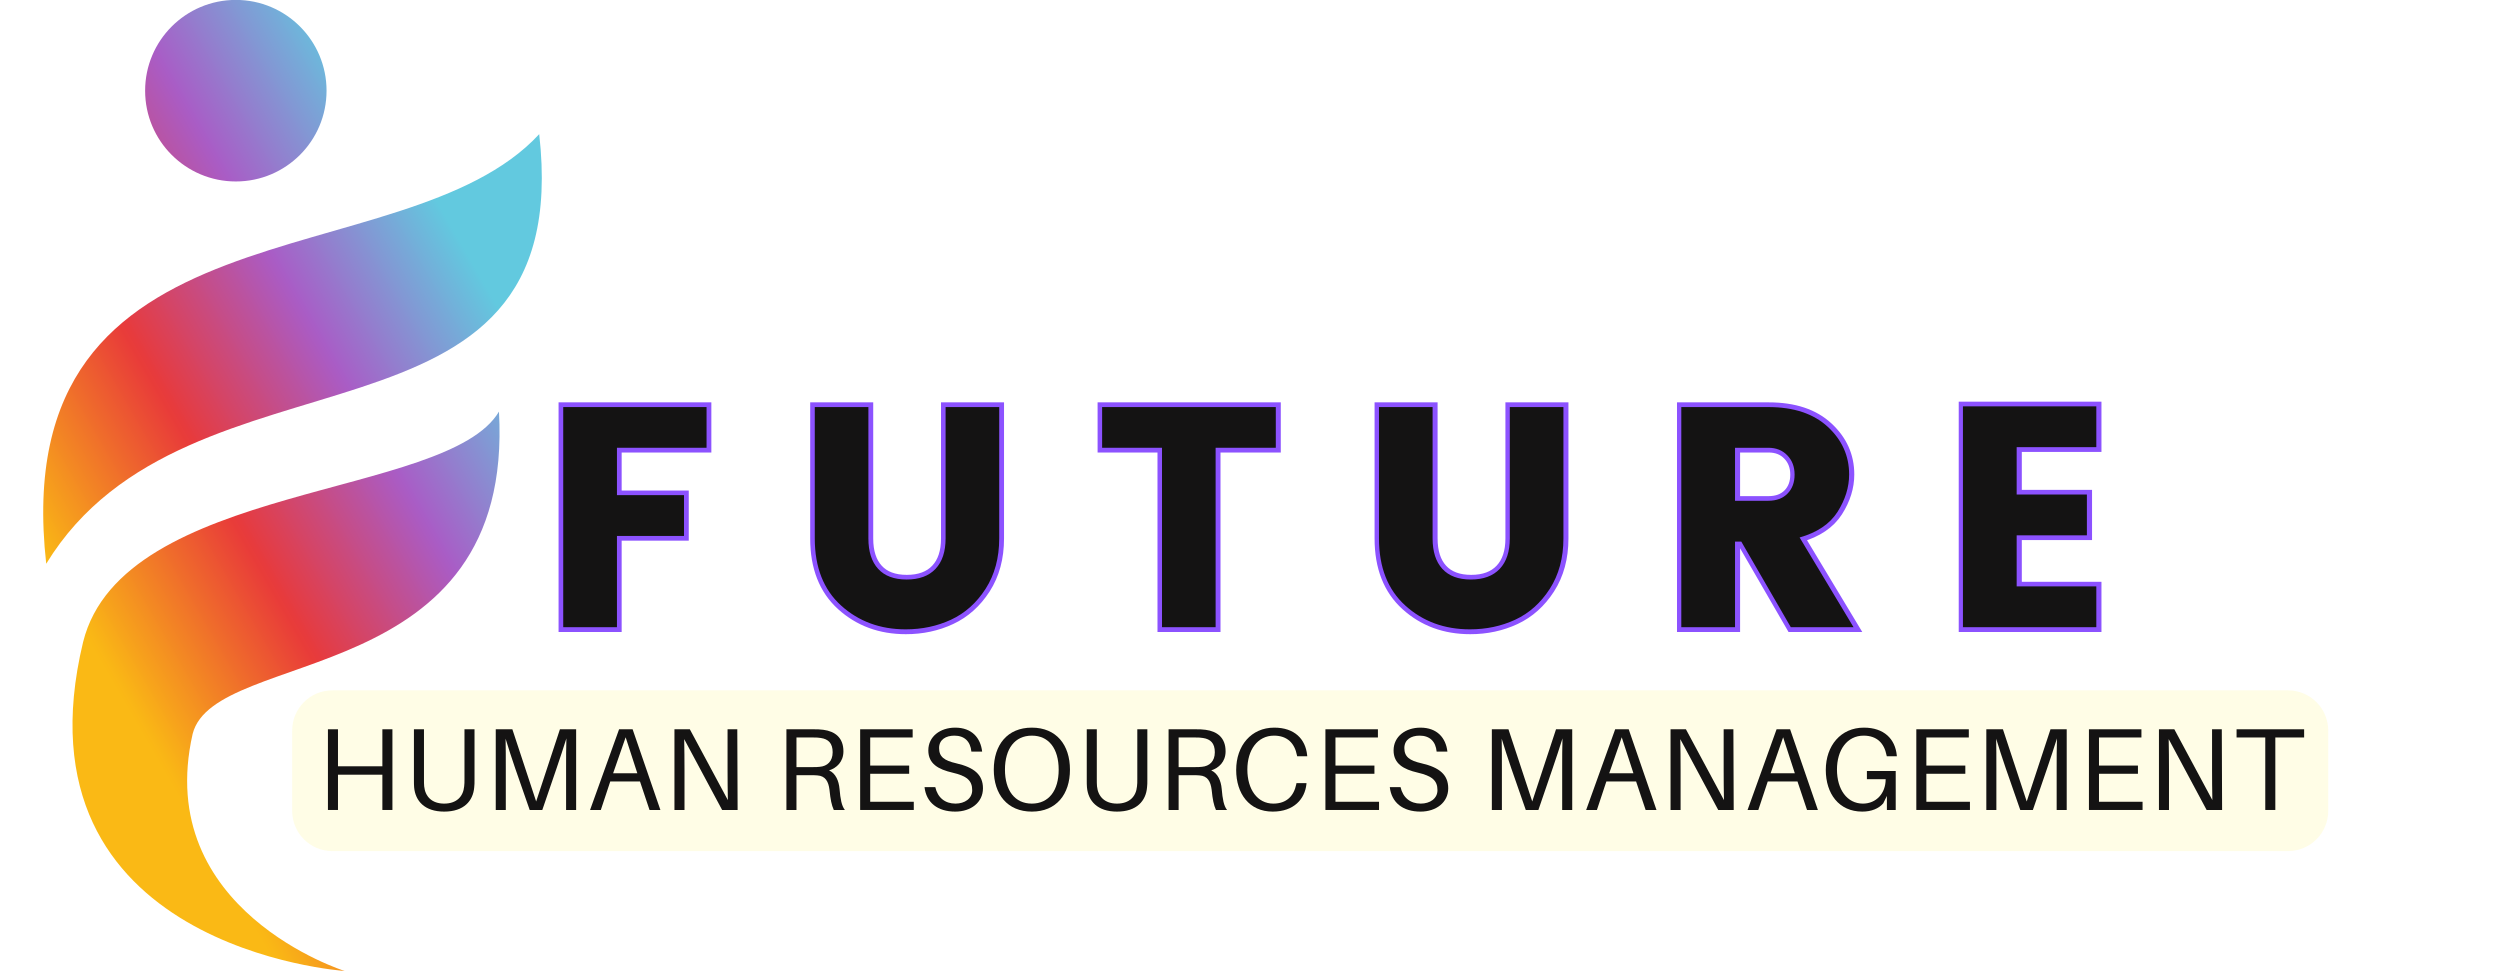 <svg xmlns="http://www.w3.org/2000/svg" xmlns:xlink="http://www.w3.org/1999/xlink" width="508" zoomAndPan="magnify" viewBox="0 0 381 148.5" height="198" preserveAspectRatio="xMidYMid meet" version="1.0"><defs><g/><clipPath id="53134ee254"><path d="M 6 0 L 83 0 L 83 148 L 6 148 Z M 6 0 " clip-rule="nonzero"/></clipPath><clipPath id="55c5b8daa2"><path d="M 7.043 85.918 C 0.738 29.312 61.391 42.957 82.176 20.445 C 87.973 71.598 28.684 50.453 7.043 85.918 Z M 76.043 62.727 C 68.207 76.031 18.719 73.535 12.664 97.848 C 1.422 144.566 52.527 147.977 52.527 147.977 C 52.527 147.977 23.23 138.766 29.363 111.828 C 32.77 98.531 78.434 105.352 76.043 62.727 Z M 35.941 -0.012 C 28.309 -0.012 22.117 6.184 22.117 13.824 C 22.117 21.465 28.309 27.656 35.941 27.656 C 43.578 27.656 49.766 21.465 49.766 13.824 C 49.766 6.184 43.578 -0.012 35.941 -0.012 Z M 35.941 -0.012 " clip-rule="nonzero"/></clipPath><linearGradient x1="64.987" gradientTransform="matrix(0.354, 0, 0, 0.354, -43.864, -14.513)" y1="353.229" x2="430.937" gradientUnits="userSpaceOnUse" y2="141.948" id="7e1b7a5cac"><stop stop-opacity="1" stop-color="rgb(98%, 72.499%, 8.199%)" offset="0"/><stop stop-opacity="1" stop-color="rgb(98%, 72.499%, 8.199%)" offset="0.125"/><stop stop-opacity="1" stop-color="rgb(98%, 72.499%, 8.199%)" offset="0.188"/><stop stop-opacity="1" stop-color="rgb(98%, 72.499%, 8.199%)" offset="0.219"/><stop stop-opacity="1" stop-color="rgb(98%, 72.499%, 8.199%)" offset="0.234"/><stop stop-opacity="1" stop-color="rgb(98%, 72.499%, 8.199%)" offset="0.242"/><stop stop-opacity="1" stop-color="rgb(97.903%, 71.822%, 8.395%)" offset="0.246"/><stop stop-opacity="1" stop-color="rgb(97.809%, 71.144%, 8.594%)" offset="0.25"/><stop stop-opacity="1" stop-color="rgb(97.662%, 70.108%, 8.894%)" offset="0.254"/><stop stop-opacity="1" stop-color="rgb(97.517%, 69.073%, 9.196%)" offset="0.258"/><stop stop-opacity="1" stop-color="rgb(97.372%, 68.039%, 9.497%)" offset="0.262"/><stop stop-opacity="1" stop-color="rgb(97.227%, 67.004%, 9.799%)" offset="0.266"/><stop stop-opacity="1" stop-color="rgb(97.081%, 65.968%, 10.1%)" offset="0.27"/><stop stop-opacity="1" stop-color="rgb(96.936%, 64.934%, 10.402%)" offset="0.273"/><stop stop-opacity="1" stop-color="rgb(96.79%, 63.898%, 10.703%)" offset="0.277"/><stop stop-opacity="1" stop-color="rgb(96.645%, 62.863%, 11.005%)" offset="0.281"/><stop stop-opacity="1" stop-color="rgb(96.498%, 61.827%, 11.305%)" offset="0.285"/><stop stop-opacity="1" stop-color="rgb(96.353%, 60.793%, 11.607%)" offset="0.289"/><stop stop-opacity="1" stop-color="rgb(96.208%, 59.756%, 11.908%)" offset="0.293"/><stop stop-opacity="1" stop-color="rgb(96.063%, 58.722%, 12.21%)" offset="0.297"/><stop stop-opacity="1" stop-color="rgb(95.917%, 57.686%, 12.512%)" offset="0.301"/><stop stop-opacity="1" stop-color="rgb(95.772%, 56.651%, 12.814%)" offset="0.305"/><stop stop-opacity="1" stop-color="rgb(95.625%, 55.615%, 13.115%)" offset="0.309"/><stop stop-opacity="1" stop-color="rgb(95.48%, 54.581%, 13.417%)" offset="0.312"/><stop stop-opacity="1" stop-color="rgb(95.334%, 53.545%, 13.718%)" offset="0.316"/><stop stop-opacity="1" stop-color="rgb(95.189%, 52.51%, 14.02%)" offset="0.32"/><stop stop-opacity="1" stop-color="rgb(95.044%, 51.474%, 14.32%)" offset="0.324"/><stop stop-opacity="1" stop-color="rgb(94.899%, 50.439%, 14.622%)" offset="0.328"/><stop stop-opacity="1" stop-color="rgb(94.753%, 49.403%, 14.923%)" offset="0.332"/><stop stop-opacity="1" stop-color="rgb(94.608%, 48.369%, 15.225%)" offset="0.336"/><stop stop-opacity="1" stop-color="rgb(94.461%, 47.333%, 15.526%)" offset="0.34"/><stop stop-opacity="1" stop-color="rgb(94.316%, 46.298%, 15.828%)" offset="0.344"/><stop stop-opacity="1" stop-color="rgb(94.17%, 45.262%, 16.129%)" offset="0.348"/><stop stop-opacity="1" stop-color="rgb(94.025%, 44.228%, 16.431%)" offset="0.352"/><stop stop-opacity="1" stop-color="rgb(93.88%, 43.192%, 16.731%)" offset="0.355"/><stop stop-opacity="1" stop-color="rgb(93.735%, 42.157%, 17.033%)" offset="0.359"/><stop stop-opacity="1" stop-color="rgb(93.588%, 41.121%, 17.334%)" offset="0.363"/><stop stop-opacity="1" stop-color="rgb(93.443%, 40.086%, 17.636%)" offset="0.367"/><stop stop-opacity="1" stop-color="rgb(93.297%, 39.052%, 17.937%)" offset="0.371"/><stop stop-opacity="1" stop-color="rgb(93.152%, 38.017%, 18.239%)" offset="0.375"/><stop stop-opacity="1" stop-color="rgb(93.007%, 36.981%, 18.539%)" offset="0.379"/><stop stop-opacity="1" stop-color="rgb(92.862%, 35.947%, 18.842%)" offset="0.383"/><stop stop-opacity="1" stop-color="rgb(92.715%, 34.911%, 19.144%)" offset="0.387"/><stop stop-opacity="1" stop-color="rgb(92.57%, 33.876%, 19.446%)" offset="0.391"/><stop stop-opacity="1" stop-color="rgb(92.424%, 32.84%, 19.746%)" offset="0.395"/><stop stop-opacity="1" stop-color="rgb(92.279%, 31.805%, 20.049%)" offset="0.398"/><stop stop-opacity="1" stop-color="rgb(92.133%, 30.769%, 20.349%)" offset="0.402"/><stop stop-opacity="1" stop-color="rgb(91.988%, 29.735%, 20.651%)" offset="0.406"/><stop stop-opacity="1" stop-color="rgb(91.843%, 28.699%, 20.952%)" offset="0.41"/><stop stop-opacity="1" stop-color="rgb(91.698%, 27.664%, 21.254%)" offset="0.414"/><stop stop-opacity="1" stop-color="rgb(91.551%, 26.628%, 21.555%)" offset="0.418"/><stop stop-opacity="1" stop-color="rgb(91.406%, 25.594%, 21.857%)" offset="0.422"/><stop stop-opacity="1" stop-color="rgb(91.26%, 24.557%, 22.157%)" offset="0.426"/><stop stop-opacity="1" stop-color="rgb(91.115%, 23.523%, 22.459%)" offset="0.43"/><stop stop-opacity="1" stop-color="rgb(90.709%, 23.3%, 23.352%)" offset="0.434"/><stop stop-opacity="1" stop-color="rgb(90.303%, 23.077%, 24.245%)" offset="0.438"/><stop stop-opacity="1" stop-color="rgb(89.725%, 23.39%, 25.528%)" offset="0.441"/><stop stop-opacity="1" stop-color="rgb(89.148%, 23.703%, 26.813%)" offset="0.445"/><stop stop-opacity="1" stop-color="rgb(88.57%, 24.016%, 28.096%)" offset="0.449"/><stop stop-opacity="1" stop-color="rgb(87.993%, 24.33%, 29.381%)" offset="0.453"/><stop stop-opacity="1" stop-color="rgb(87.415%, 24.643%, 30.664%)" offset="0.457"/><stop stop-opacity="1" stop-color="rgb(86.838%, 24.957%, 31.949%)" offset="0.461"/><stop stop-opacity="1" stop-color="rgb(86.259%, 25.27%, 33.232%)" offset="0.465"/><stop stop-opacity="1" stop-color="rgb(85.683%, 25.584%, 34.517%)" offset="0.469"/><stop stop-opacity="1" stop-color="rgb(85.104%, 25.897%, 35.8%)" offset="0.473"/><stop stop-opacity="1" stop-color="rgb(84.528%, 26.21%, 37.085%)" offset="0.477"/><stop stop-opacity="1" stop-color="rgb(83.949%, 26.523%, 38.368%)" offset="0.48"/><stop stop-opacity="1" stop-color="rgb(83.372%, 26.837%, 39.653%)" offset="0.484"/><stop stop-opacity="1" stop-color="rgb(82.794%, 27.15%, 40.936%)" offset="0.488"/><stop stop-opacity="1" stop-color="rgb(82.216%, 27.464%, 42.221%)" offset="0.492"/><stop stop-opacity="1" stop-color="rgb(81.638%, 27.777%, 43.504%)" offset="0.496"/><stop stop-opacity="1" stop-color="rgb(81.061%, 28.091%, 44.788%)" offset="0.5"/><stop stop-opacity="1" stop-color="rgb(80.482%, 28.404%, 46.071%)" offset="0.504"/><stop stop-opacity="1" stop-color="rgb(79.906%, 28.717%, 47.356%)" offset="0.508"/><stop stop-opacity="1" stop-color="rgb(79.327%, 29.03%, 48.639%)" offset="0.512"/><stop stop-opacity="1" stop-color="rgb(78.751%, 29.344%, 49.924%)" offset="0.516"/><stop stop-opacity="1" stop-color="rgb(78.172%, 29.657%, 51.207%)" offset="0.52"/><stop stop-opacity="1" stop-color="rgb(77.596%, 29.971%, 52.492%)" offset="0.523"/><stop stop-opacity="1" stop-color="rgb(77.017%, 30.284%, 53.775%)" offset="0.527"/><stop stop-opacity="1" stop-color="rgb(76.44%, 30.598%, 55.06%)" offset="0.531"/><stop stop-opacity="1" stop-color="rgb(75.862%, 30.911%, 56.343%)" offset="0.535"/><stop stop-opacity="1" stop-color="rgb(75.285%, 31.224%, 57.628%)" offset="0.539"/><stop stop-opacity="1" stop-color="rgb(74.707%, 31.537%, 58.911%)" offset="0.543"/><stop stop-opacity="1" stop-color="rgb(74.129%, 31.851%, 60.196%)" offset="0.547"/><stop stop-opacity="1" stop-color="rgb(73.55%, 32.164%, 61.479%)" offset="0.551"/><stop stop-opacity="1" stop-color="rgb(72.974%, 32.478%, 62.764%)" offset="0.555"/><stop stop-opacity="1" stop-color="rgb(72.395%, 32.791%, 64.047%)" offset="0.559"/><stop stop-opacity="1" stop-color="rgb(71.819%, 33.105%, 65.332%)" offset="0.562"/><stop stop-opacity="1" stop-color="rgb(71.24%, 33.418%, 66.615%)" offset="0.566"/><stop stop-opacity="1" stop-color="rgb(70.663%, 33.731%, 67.899%)" offset="0.57"/><stop stop-opacity="1" stop-color="rgb(70.085%, 34.044%, 69.182%)" offset="0.574"/><stop stop-opacity="1" stop-color="rgb(69.508%, 34.358%, 70.467%)" offset="0.578"/><stop stop-opacity="1" stop-color="rgb(68.93%, 34.671%, 71.75%)" offset="0.582"/><stop stop-opacity="1" stop-color="rgb(68.353%, 34.985%, 73.035%)" offset="0.586"/><stop stop-opacity="1" stop-color="rgb(67.775%, 35.298%, 74.318%)" offset="0.59"/><stop stop-opacity="1" stop-color="rgb(67.198%, 35.612%, 75.603%)" offset="0.594"/><stop stop-opacity="1" stop-color="rgb(66.609%, 36.069%, 76.649%)" offset="0.598"/><stop stop-opacity="1" stop-color="rgb(66.02%, 36.526%, 77.698%)" offset="0.602"/><stop stop-opacity="1" stop-color="rgb(65.393%, 37.486%, 77.921%)" offset="0.605"/><stop stop-opacity="1" stop-color="rgb(64.766%, 38.446%, 78.143%)" offset="0.609"/><stop stop-opacity="1" stop-color="rgb(64.139%, 39.406%, 78.366%)" offset="0.613"/><stop stop-opacity="1" stop-color="rgb(63.512%, 40.367%, 78.589%)" offset="0.617"/><stop stop-opacity="1" stop-color="rgb(62.883%, 41.327%, 78.812%)" offset="0.621"/><stop stop-opacity="1" stop-color="rgb(62.256%, 42.287%, 79.034%)" offset="0.625"/><stop stop-opacity="1" stop-color="rgb(61.629%, 43.246%, 79.256%)" offset="0.629"/><stop stop-opacity="1" stop-color="rgb(61.002%, 44.206%, 79.478%)" offset="0.633"/><stop stop-opacity="1" stop-color="rgb(60.374%, 45.166%, 79.701%)" offset="0.637"/><stop stop-opacity="1" stop-color="rgb(59.747%, 46.127%, 79.924%)" offset="0.641"/><stop stop-opacity="1" stop-color="rgb(59.12%, 47.087%, 80.147%)" offset="0.645"/><stop stop-opacity="1" stop-color="rgb(58.493%, 48.047%, 80.37%)" offset="0.648"/><stop stop-opacity="1" stop-color="rgb(57.866%, 49.007%, 80.592%)" offset="0.652"/><stop stop-opacity="1" stop-color="rgb(57.239%, 49.966%, 80.815%)" offset="0.656"/><stop stop-opacity="1" stop-color="rgb(56.61%, 50.926%, 81.036%)" offset="0.66"/><stop stop-opacity="1" stop-color="rgb(55.983%, 51.888%, 81.259%)" offset="0.664"/><stop stop-opacity="1" stop-color="rgb(55.356%, 52.847%, 81.482%)" offset="0.668"/><stop stop-opacity="1" stop-color="rgb(54.729%, 53.807%, 81.705%)" offset="0.672"/><stop stop-opacity="1" stop-color="rgb(54.102%, 54.767%, 81.927%)" offset="0.676"/><stop stop-opacity="1" stop-color="rgb(53.474%, 55.727%, 82.15%)" offset="0.68"/><stop stop-opacity="1" stop-color="rgb(52.847%, 56.686%, 82.373%)" offset="0.684"/><stop stop-opacity="1" stop-color="rgb(52.22%, 57.648%, 82.596%)" offset="0.688"/><stop stop-opacity="1" stop-color="rgb(51.593%, 58.607%, 82.817%)" offset="0.691"/><stop stop-opacity="1" stop-color="rgb(50.966%, 59.567%, 83.04%)" offset="0.695"/><stop stop-opacity="1" stop-color="rgb(50.337%, 60.527%, 83.263%)" offset="0.699"/><stop stop-opacity="1" stop-color="rgb(49.71%, 61.487%, 83.485%)" offset="0.703"/><stop stop-opacity="1" stop-color="rgb(49.083%, 62.447%, 83.708%)" offset="0.707"/><stop stop-opacity="1" stop-color="rgb(48.456%, 63.408%, 83.931%)" offset="0.711"/><stop stop-opacity="1" stop-color="rgb(47.829%, 64.368%, 84.154%)" offset="0.715"/><stop stop-opacity="1" stop-color="rgb(47.202%, 65.327%, 84.377%)" offset="0.719"/><stop stop-opacity="1" stop-color="rgb(46.574%, 66.287%, 84.598%)" offset="0.723"/><stop stop-opacity="1" stop-color="rgb(45.947%, 67.249%, 84.821%)" offset="0.727"/><stop stop-opacity="1" stop-color="rgb(45.32%, 68.208%, 85.043%)" offset="0.73"/><stop stop-opacity="1" stop-color="rgb(44.693%, 69.168%, 85.266%)" offset="0.734"/><stop stop-opacity="1" stop-color="rgb(44.064%, 70.128%, 85.489%)" offset="0.738"/><stop stop-opacity="1" stop-color="rgb(43.437%, 71.088%, 85.712%)" offset="0.742"/><stop stop-opacity="1" stop-color="rgb(42.81%, 72.047%, 85.934%)" offset="0.746"/><stop stop-opacity="1" stop-color="rgb(42.183%, 73.009%, 86.157%)" offset="0.75"/><stop stop-opacity="1" stop-color="rgb(41.556%, 73.969%, 86.378%)" offset="0.754"/><stop stop-opacity="1" stop-color="rgb(40.929%, 74.928%, 86.601%)" offset="0.758"/><stop stop-opacity="1" stop-color="rgb(40.302%, 75.888%, 86.824%)" offset="0.762"/><stop stop-opacity="1" stop-color="rgb(39.674%, 76.848%, 87.047%)" offset="0.766"/><stop stop-opacity="1" stop-color="rgb(39.047%, 77.808%, 87.27%)" offset="0.77"/><stop stop-opacity="1" stop-color="rgb(38.42%, 78.769%, 87.492%)" offset="0.773"/><stop stop-opacity="1" stop-color="rgb(38.409%, 78.784%, 87.495%)" offset="0.781"/><stop stop-opacity="1" stop-color="rgb(38.399%, 78.799%, 87.5%)" offset="0.812"/><stop stop-opacity="1" stop-color="rgb(38.399%, 78.799%, 87.5%)" offset="0.875"/><stop stop-opacity="1" stop-color="rgb(38.399%, 78.799%, 87.5%)" offset="1"/></linearGradient></defs><path stroke-linecap="butt" transform="matrix(1.163, 0, 0, 1.163, 77.589, 57.217)" fill="none" stroke-linejoin="miter" d="M 7.097 33.001 L 7.097 4.144 L 25.885 4.144 L 25.885 9.483 L 14.132 9.483 L 14.132 15.698 L 22.925 15.698 L 22.925 21.037 L 14.132 21.037 L 14.132 33.001 Z M 40.07 21.366 L 40.07 4.144 L 47.096 4.144 L 47.096 21.366 C 47.096 23.093 47.522 24.42 48.372 25.351 C 49.219 26.282 50.469 26.749 52.115 26.749 C 53.762 26.749 55.022 26.282 55.898 25.351 C 56.775 24.42 57.212 23.093 57.212 21.366 L 57.212 4.144 L 64.238 4.144 L 64.238 21.366 C 64.238 23.917 63.643 26.117 62.453 27.972 C 61.261 29.82 59.752 31.167 57.924 32.017 C 56.107 32.867 54.128 33.29 51.994 33.29 C 48.648 33.29 45.826 32.252 43.524 30.169 C 41.223 28.083 40.07 25.15 40.07 21.366 Z M 77.731 9.483 L 77.731 4.144 L 100.504 4.144 L 100.504 9.483 L 92.605 9.483 L 92.605 33.001 L 85.579 33.001 L 85.579 9.483 Z M 114.027 21.366 L 114.027 4.144 L 121.052 4.144 L 121.052 21.366 C 121.052 23.093 121.479 24.42 122.329 25.351 C 123.179 26.282 124.426 26.749 126.072 26.749 C 127.718 26.749 128.978 26.282 129.855 25.351 C 130.732 24.42 131.172 23.093 131.172 21.366 L 131.172 4.144 L 138.198 4.144 L 138.198 21.366 C 138.198 23.917 137.599 26.117 136.41 27.972 C 135.217 29.82 133.709 31.167 131.884 32.017 C 130.063 32.867 128.088 33.29 125.951 33.29 C 122.605 33.29 119.782 32.252 117.481 30.169 C 115.179 28.083 114.027 25.15 114.027 21.366 Z M 160.692 21.78 L 160.692 33.001 L 153.656 33.001 L 153.656 4.144 L 165.046 4.144 C 168.392 4.144 170.996 5.007 172.854 6.734 C 174.722 8.461 175.656 10.541 175.656 12.977 C 175.656 14.65 175.149 16.283 174.131 17.876 C 173.113 19.461 171.453 20.584 169.152 21.245 L 176.227 33.001 L 168.009 33.001 L 161.515 21.78 Z M 160.692 9.483 L 160.692 16.431 L 165.046 16.431 C 166.118 16.431 166.961 16.115 167.576 15.487 C 168.191 14.858 168.5 14.032 168.5 13.007 C 168.5 11.976 168.181 11.132 167.546 10.477 C 166.917 9.815 166.084 9.483 165.046 9.483 Z M 208.045 4.053 L 208.045 9.405 L 197.609 9.405 L 197.609 15.608 L 206.812 15.608 L 206.812 20.956 L 197.609 20.956 L 197.609 27.659 L 208.045 27.659 L 208.045 33.001 L 190.574 33.001 L 190.574 4.053 Z M 208.045 4.053 " stroke="#8c52ff" stroke-width="1.233" stroke-opacity="1" stroke-miterlimit="4"/><g fill="#141313" fill-opacity="1"><g transform="translate(82.257, 95.584)"><g><path d="M 3.578 0 L 3.578 -33.547 L 25.422 -33.547 L 25.422 -27.344 L 11.766 -27.344 L 11.766 -20.125 L 21.984 -20.125 L 21.984 -13.906 L 11.766 -13.906 L 11.766 0 Z M 3.578 0 "/></g></g></g><g fill="#141313" fill-opacity="1"><g transform="translate(120.734, 95.584)"><g><path d="M 3.438 -13.531 L 3.438 -33.547 L 11.609 -33.547 L 11.609 -13.531 C 11.609 -11.52 12.102 -9.973 13.094 -8.891 C 14.082 -7.805 15.531 -7.266 17.438 -7.266 C 19.352 -7.266 20.82 -7.805 21.844 -8.891 C 22.863 -9.973 23.375 -11.52 23.375 -13.531 L 23.375 -33.547 L 31.547 -33.547 L 31.547 -13.531 C 31.547 -10.562 30.852 -8 29.469 -5.844 C 28.082 -3.695 26.328 -2.129 24.203 -1.141 C 22.086 -0.16 19.785 0.328 17.297 0.328 C 13.41 0.328 10.129 -0.879 7.453 -3.297 C 4.773 -5.723 3.438 -9.133 3.438 -13.531 Z M 3.438 -13.531 "/></g></g></g><g fill="#141313" fill-opacity="1"><g transform="translate(166.666, 95.584)"><g><path d="M 1.297 -27.344 L 1.297 -33.547 L 27.766 -33.547 L 27.766 -27.344 L 18.594 -27.344 L 18.594 0 L 10.422 0 L 10.422 -27.344 Z M 1.297 -27.344 "/></g></g></g><g fill="#141313" fill-opacity="1"><g transform="translate(206.719, 95.584)"><g><path d="M 3.438 -13.531 L 3.438 -33.547 L 11.609 -33.547 L 11.609 -13.531 C 11.609 -11.52 12.102 -9.973 13.094 -8.891 C 14.082 -7.805 15.531 -7.266 17.438 -7.266 C 19.352 -7.266 20.82 -7.805 21.844 -8.891 C 22.863 -9.973 23.375 -11.52 23.375 -13.531 L 23.375 -33.547 L 31.547 -33.547 L 31.547 -13.531 C 31.547 -10.562 30.852 -8 29.469 -5.844 C 28.082 -3.695 26.328 -2.129 24.203 -1.141 C 22.086 -0.16 19.785 0.328 17.297 0.328 C 13.41 0.328 10.129 -0.879 7.453 -3.297 C 4.773 -5.723 3.438 -9.133 3.438 -13.531 Z M 3.438 -13.531 "/></g></g></g><g fill="#141313" fill-opacity="1"><g transform="translate(252.652, 95.584)"><g><path d="M 11.766 -13.047 L 11.766 0 L 3.578 0 L 3.578 -33.547 L 16.828 -33.547 C 20.711 -33.547 23.738 -32.539 25.906 -30.531 C 28.07 -28.531 29.156 -26.113 29.156 -23.281 C 29.156 -21.332 28.566 -19.43 27.391 -17.578 C 26.211 -15.734 24.285 -14.43 21.609 -13.672 L 29.828 0 L 20.266 0 L 12.719 -13.047 Z M 11.766 -27.344 L 11.766 -19.266 L 16.828 -19.266 C 18.066 -19.266 19.047 -19.629 19.766 -20.359 C 20.484 -21.086 20.844 -22.051 20.844 -23.25 C 20.844 -24.445 20.473 -25.426 19.734 -26.188 C 19.004 -26.957 18.035 -27.344 16.828 -27.344 Z M 11.766 -27.344 "/></g></g></g><g fill="#141313" fill-opacity="1"><g transform="translate(295.573, 95.584)"><g><path d="M 23.906 -33.656 L 23.906 -27.438 L 11.766 -27.438 L 11.766 -20.219 L 22.469 -20.219 L 22.469 -14 L 11.766 -14 L 11.766 -6.219 L 23.906 -6.219 L 23.906 0 L 3.578 0 L 3.578 -33.656 Z M 23.906 -33.656 "/></g></g></g><path fill="#ffed00" d="M 50.648 105.211 L 348.703 105.211 C 350.328 105.211 351.883 105.859 353.031 107.008 C 354.18 108.156 354.824 109.711 354.824 111.336 L 354.824 123.582 C 354.824 125.207 354.18 126.762 353.031 127.91 C 351.883 129.059 350.328 129.707 348.703 129.707 L 50.648 129.707 C 47.266 129.707 44.527 126.965 44.527 123.582 L 44.527 111.336 C 44.527 107.953 47.266 105.211 50.648 105.211 Z M 50.648 105.211 " fill-opacity="0.1" fill-rule="nonzero"/><g fill="#141313" fill-opacity="1"><g transform="translate(48.196, 123.439)"><g><path d="M 11.609 -12.297 L 10.078 -12.297 L 10.078 -6.656 L 3.312 -6.656 L 3.312 -12.297 L 1.781 -12.297 L 1.781 0 L 3.312 0 L 3.312 -5.375 L 10.078 -5.375 L 10.078 0 L 11.609 0 Z M 11.609 -12.297 "/></g></g></g><g fill="#141313" fill-opacity="1"><g transform="translate(61.411, 123.439)"><g><path d="M 10.906 -12.297 L 9.375 -12.297 L 9.375 -4.688 C 9.375 -4.297 9.375 -3.922 9.328 -3.594 C 9.188 -2.047 8.172 -0.969 6.281 -0.969 C 4.406 -0.969 3.391 -2.047 3.234 -3.594 C 3.203 -3.922 3.203 -4.297 3.203 -4.688 L 3.203 -12.297 L 1.672 -12.297 L 1.672 -4.547 C 1.672 -4.156 1.672 -3.797 1.703 -3.438 C 1.891 -1.391 3.281 0.25 6.281 0.25 C 9.297 0.25 10.688 -1.391 10.859 -3.438 C 10.906 -3.797 10.906 -4.156 10.906 -4.547 Z M 10.906 -12.297 "/></g></g></g><g fill="#141313" fill-opacity="1"><g transform="translate(73.772, 123.439)"><g><path d="M 14.031 -12.297 L 11.562 -12.297 L 7.938 -1.297 L 4.312 -12.297 L 1.781 -12.297 L 1.781 0 L 3.312 0 L 3.312 -6.328 C 3.312 -7.844 3.312 -9.531 3.281 -10.859 C 3.672 -9.547 4.234 -7.844 4.734 -6.375 L 6.953 0 L 8.875 0 L 11.047 -6.344 C 11.562 -7.844 12.125 -9.562 12.547 -10.906 C 12.5 -9.562 12.5 -7.859 12.5 -6.328 L 12.5 0 L 14.031 0 Z M 14.031 -12.297 "/></g></g></g><g fill="#141313" fill-opacity="1"><g transform="translate(89.41, 123.439)"><g><path d="M 8.125 -4.344 L 9.578 0 L 11.234 0 L 7 -12.297 L 4.938 -12.297 L 0.516 0 L 2.156 0 L 3.594 -4.344 Z M 4.031 -5.594 L 5.938 -11.078 L 7.719 -5.594 Z M 4.031 -5.594 "/></g></g></g><g fill="#141313" fill-opacity="1"><g transform="translate(101.005, 123.439)"><g><path d="M 11.406 0 L 11.359 -12.297 L 9.875 -12.297 L 9.875 -6.141 C 9.875 -4.703 9.891 -2.938 9.922 -1.5 L 4.125 -12.297 L 1.781 -12.297 L 1.781 0 L 3.312 0 L 3.312 -6.141 C 3.312 -7.594 3.297 -9.344 3.266 -10.797 L 9.047 0 Z M 11.406 0 "/></g></g></g><g fill="#141313" fill-opacity="1"><g transform="translate(114.008, 123.439)"><g/></g></g><g fill="#141313" fill-opacity="1"><g transform="translate(118.069, 123.439)"><g><path d="M 9.875 -3.219 C 9.766 -4.453 9.281 -5.578 8.281 -6.031 C 9.422 -6.391 10.469 -7.328 10.469 -8.938 C 10.469 -11.016 9.188 -11.984 7.406 -12.219 C 6.859 -12.297 6.438 -12.297 5.812 -12.297 L 1.781 -12.297 L 1.781 0 L 3.312 0 L 3.312 -5.297 L 5.625 -5.297 C 5.906 -5.297 6.219 -5.297 6.5 -5.266 C 7.719 -5.188 8.188 -4.344 8.344 -3.078 C 8.5 -1.562 8.656 -0.781 9 0 L 10.688 0 C 10.188 -0.656 10.016 -1.625 9.875 -3.219 Z M 3.312 -6.531 L 3.312 -11.047 L 5.812 -11.047 C 6.359 -11.047 6.703 -11.031 7.031 -10.969 C 8.172 -10.797 8.828 -10.172 8.828 -8.797 C 8.828 -7.406 8 -6.672 6.859 -6.578 C 6.516 -6.531 6.219 -6.531 5.672 -6.531 Z M 3.312 -6.531 "/></g></g></g><g fill="#141313" fill-opacity="1"><g transform="translate(129.307, 123.439)"><g><path d="M 9.953 -1.25 L 3.312 -1.25 L 3.312 -5.516 L 9.25 -5.516 L 9.25 -6.766 L 3.312 -6.766 L 3.312 -11.047 L 9.781 -11.047 L 9.781 -12.297 L 1.781 -12.297 L 1.781 0 L 9.953 0 Z M 9.953 -1.25 "/></g></g></g><g fill="#141313" fill-opacity="1"><g transform="translate(139.976, 123.439)"><g><path d="M 5.594 -12.547 C 3.328 -12.547 1.5 -11.203 1.5 -9.078 C 1.5 -7.047 3.016 -6.188 5.188 -5.688 C 7.344 -5.188 8.188 -4.5 8.188 -3.016 C 8.188 -1.734 7.047 -0.969 5.641 -0.969 C 4.047 -0.969 2.922 -1.875 2.562 -3.484 L 0.922 -3.484 C 1.188 -1.125 2.906 0.25 5.609 0.25 C 7.984 0.25 9.828 -1.141 9.828 -3.297 C 9.828 -5.375 8.484 -6.484 5.766 -7.109 C 3.906 -7.531 3.141 -8.109 3.141 -9.438 C 3.141 -10.719 4.172 -11.328 5.469 -11.328 C 7.016 -11.328 7.922 -10.438 8.062 -8.891 L 9.703 -8.891 C 9.469 -10.984 8.141 -12.547 5.594 -12.547 Z M 5.594 -12.547 "/></g></g></g><g fill="#141313" fill-opacity="1"><g transform="translate(150.609, 123.439)"><g><path d="M 6.641 -12.547 C 2.906 -12.547 0.844 -9.906 0.844 -6.141 C 0.844 -2.406 2.906 0.25 6.641 0.25 C 10.391 0.25 12.453 -2.406 12.453 -6.141 C 12.453 -9.906 10.391 -12.547 6.641 -12.547 Z M 6.641 -0.969 C 4.062 -0.969 2.547 -2.953 2.547 -6.141 C 2.547 -9.344 4.062 -11.328 6.641 -11.328 C 9.234 -11.328 10.734 -9.344 10.734 -6.141 C 10.734 -2.953 9.234 -0.969 6.641 -0.969 Z M 6.641 -0.969 "/></g></g></g><g fill="#141313" fill-opacity="1"><g transform="translate(163.95, 123.439)"><g><path d="M 10.906 -12.297 L 9.375 -12.297 L 9.375 -4.688 C 9.375 -4.297 9.375 -3.922 9.328 -3.594 C 9.188 -2.047 8.172 -0.969 6.281 -0.969 C 4.406 -0.969 3.391 -2.047 3.234 -3.594 C 3.203 -3.922 3.203 -4.297 3.203 -4.688 L 3.203 -12.297 L 1.672 -12.297 L 1.672 -4.547 C 1.672 -4.156 1.672 -3.797 1.703 -3.438 C 1.891 -1.391 3.281 0.25 6.281 0.25 C 9.297 0.25 10.688 -1.391 10.859 -3.438 C 10.906 -3.797 10.906 -4.156 10.906 -4.547 Z M 10.906 -12.297 "/></g></g></g><g fill="#141313" fill-opacity="1"><g transform="translate(176.311, 123.439)"><g><path d="M 9.875 -3.219 C 9.766 -4.453 9.281 -5.578 8.281 -6.031 C 9.422 -6.391 10.469 -7.328 10.469 -8.938 C 10.469 -11.016 9.188 -11.984 7.406 -12.219 C 6.859 -12.297 6.438 -12.297 5.812 -12.297 L 1.781 -12.297 L 1.781 0 L 3.312 0 L 3.312 -5.297 L 5.625 -5.297 C 5.906 -5.297 6.219 -5.297 6.5 -5.266 C 7.719 -5.188 8.188 -4.344 8.344 -3.078 C 8.5 -1.562 8.656 -0.781 9 0 L 10.688 0 C 10.188 -0.656 10.016 -1.625 9.875 -3.219 Z M 3.312 -6.531 L 3.312 -11.047 L 5.812 -11.047 C 6.359 -11.047 6.703 -11.031 7.031 -10.969 C 8.172 -10.797 8.828 -10.172 8.828 -8.797 C 8.828 -7.406 8 -6.672 6.859 -6.578 C 6.516 -6.531 6.219 -6.531 5.672 -6.531 Z M 3.312 -6.531 "/></g></g></g><g fill="#141313" fill-opacity="1"><g transform="translate(187.55, 123.439)"><g><path d="M 6.641 -12.547 C 3.156 -12.547 0.844 -9.828 0.844 -6.094 C 0.844 -2.5 2.828 0.25 6.406 0.25 C 9.656 0.25 11.312 -1.688 11.547 -3.922 L 11.562 -4.094 L 10.031 -4.094 L 10 -3.922 C 9.641 -2.156 8.547 -0.969 6.5 -0.969 C 4.078 -0.969 2.547 -3.141 2.547 -6.156 C 2.547 -9.141 4.094 -11.328 6.609 -11.328 C 8.656 -11.328 9.75 -10.141 10.094 -8.375 L 10.141 -8.188 L 11.672 -8.188 L 11.656 -8.375 C 11.406 -10.781 9.766 -12.547 6.641 -12.547 Z M 6.641 -12.547 "/></g></g></g><g fill="#141313" fill-opacity="1"><g transform="translate(200.213, 123.439)"><g><path d="M 9.953 -1.25 L 3.312 -1.25 L 3.312 -5.516 L 9.25 -5.516 L 9.25 -6.766 L 3.312 -6.766 L 3.312 -11.047 L 9.781 -11.047 L 9.781 -12.297 L 1.781 -12.297 L 1.781 0 L 9.953 0 Z M 9.953 -1.25 "/></g></g></g><g fill="#141313" fill-opacity="1"><g transform="translate(210.882, 123.439)"><g><path d="M 5.594 -12.547 C 3.328 -12.547 1.5 -11.203 1.5 -9.078 C 1.5 -7.047 3.016 -6.188 5.188 -5.688 C 7.344 -5.188 8.188 -4.5 8.188 -3.016 C 8.188 -1.734 7.047 -0.969 5.641 -0.969 C 4.047 -0.969 2.922 -1.875 2.562 -3.484 L 0.922 -3.484 C 1.188 -1.125 2.906 0.25 5.609 0.25 C 7.984 0.25 9.828 -1.141 9.828 -3.297 C 9.828 -5.375 8.484 -6.484 5.766 -7.109 C 3.906 -7.531 3.141 -8.109 3.141 -9.438 C 3.141 -10.719 4.172 -11.328 5.469 -11.328 C 7.016 -11.328 7.922 -10.438 8.062 -8.891 L 9.703 -8.891 C 9.469 -10.984 8.141 -12.547 5.594 -12.547 Z M 5.594 -12.547 "/></g></g></g><g fill="#141313" fill-opacity="1"><g transform="translate(221.516, 123.439)"><g/></g></g><g fill="#141313" fill-opacity="1"><g transform="translate(225.576, 123.439)"><g><path d="M 14.031 -12.297 L 11.562 -12.297 L 7.938 -1.297 L 4.312 -12.297 L 1.781 -12.297 L 1.781 0 L 3.312 0 L 3.312 -6.328 C 3.312 -7.844 3.312 -9.531 3.281 -10.859 C 3.672 -9.547 4.234 -7.844 4.734 -6.375 L 6.953 0 L 8.875 0 L 11.047 -6.344 C 11.562 -7.844 12.125 -9.562 12.547 -10.906 C 12.5 -9.562 12.5 -7.859 12.5 -6.328 L 12.5 0 L 14.031 0 Z M 14.031 -12.297 "/></g></g></g><g fill="#141313" fill-opacity="1"><g transform="translate(241.215, 123.439)"><g><path d="M 8.125 -4.344 L 9.578 0 L 11.234 0 L 7 -12.297 L 4.938 -12.297 L 0.516 0 L 2.156 0 L 3.594 -4.344 Z M 4.031 -5.594 L 5.938 -11.078 L 7.719 -5.594 Z M 4.031 -5.594 "/></g></g></g><g fill="#141313" fill-opacity="1"><g transform="translate(252.81, 123.439)"><g><path d="M 11.406 0 L 11.359 -12.297 L 9.875 -12.297 L 9.875 -6.141 C 9.875 -4.703 9.891 -2.938 9.922 -1.5 L 4.125 -12.297 L 1.781 -12.297 L 1.781 0 L 3.312 0 L 3.312 -6.141 C 3.312 -7.594 3.297 -9.344 3.266 -10.797 L 9.047 0 Z M 11.406 0 "/></g></g></g><g fill="#141313" fill-opacity="1"><g transform="translate(265.812, 123.439)"><g><path d="M 8.125 -4.344 L 9.578 0 L 11.234 0 L 7 -12.297 L 4.938 -12.297 L 0.516 0 L 2.156 0 L 3.594 -4.344 Z M 4.031 -5.594 L 5.938 -11.078 L 7.719 -5.594 Z M 4.031 -5.594 "/></g></g></g><g fill="#141313" fill-opacity="1"><g transform="translate(277.407, 123.439)"><g><path d="M 7.109 -5.938 L 7.109 -4.688 L 9.969 -4.688 C 9.969 -2.5 8.5 -0.969 6.5 -0.969 C 4.078 -0.969 2.547 -3.141 2.547 -6.156 C 2.547 -9.141 4.094 -11.328 6.609 -11.328 C 8.656 -11.328 9.75 -10.141 10.094 -8.375 L 10.141 -8.188 L 11.672 -8.188 L 11.656 -8.375 C 11.406 -10.781 9.766 -12.547 6.641 -12.547 C 3.156 -12.547 0.844 -9.828 0.844 -6.094 C 0.844 -2.5 2.828 0.25 6.406 0.25 C 7.812 0.25 8.906 -0.219 9.594 -1 L 10.156 -2.141 L 10.156 0 L 11.5 0 L 11.5 -5.938 Z M 7.109 -5.938 "/></g></g></g><g fill="#141313" fill-opacity="1"><g transform="translate(290.266, 123.439)"><g><path d="M 9.953 -1.25 L 3.312 -1.25 L 3.312 -5.516 L 9.25 -5.516 L 9.25 -6.766 L 3.312 -6.766 L 3.312 -11.047 L 9.781 -11.047 L 9.781 -12.297 L 1.781 -12.297 L 1.781 0 L 9.953 0 Z M 9.953 -1.25 "/></g></g></g><g fill="#141313" fill-opacity="1"><g transform="translate(300.935, 123.439)"><g><path d="M 14.031 -12.297 L 11.562 -12.297 L 7.938 -1.297 L 4.312 -12.297 L 1.781 -12.297 L 1.781 0 L 3.312 0 L 3.312 -6.328 C 3.312 -7.844 3.312 -9.531 3.281 -10.859 C 3.672 -9.547 4.234 -7.844 4.734 -6.375 L 6.953 0 L 8.875 0 L 11.047 -6.344 C 11.562 -7.844 12.125 -9.562 12.547 -10.906 C 12.5 -9.562 12.5 -7.859 12.5 -6.328 L 12.5 0 L 14.031 0 Z M 14.031 -12.297 "/></g></g></g><g fill="#141313" fill-opacity="1"><g transform="translate(316.573, 123.439)"><g><path d="M 9.953 -1.25 L 3.312 -1.25 L 3.312 -5.516 L 9.25 -5.516 L 9.25 -6.766 L 3.312 -6.766 L 3.312 -11.047 L 9.781 -11.047 L 9.781 -12.297 L 1.781 -12.297 L 1.781 0 L 9.953 0 Z M 9.953 -1.25 "/></g></g></g><g fill="#141313" fill-opacity="1"><g transform="translate(327.242, 123.439)"><g><path d="M 11.406 0 L 11.359 -12.297 L 9.875 -12.297 L 9.875 -6.141 C 9.875 -4.703 9.891 -2.938 9.922 -1.5 L 4.125 -12.297 L 1.781 -12.297 L 1.781 0 L 3.312 0 L 3.312 -6.141 C 3.312 -7.594 3.297 -9.344 3.266 -10.797 L 9.047 0 Z M 11.406 0 "/></g></g></g><g fill="#141313" fill-opacity="1"><g transform="translate(340.244, 123.439)"><g><path d="M 10.906 -11.047 L 10.906 -12.297 L 0.609 -12.297 L 0.609 -11.047 L 4.984 -11.047 L 4.984 0 L 6.516 0 L 6.516 -11.047 Z M 10.906 -11.047 "/></g></g></g><g clip-path="url(#53134ee254)"><g clip-path="url(#55c5b8daa2)"><path fill="url(#7e1b7a5cac)" d="M 0.738 0 L 0.738 147.977 L 87.973 147.977 L 87.973 0 Z M 0.738 0 " fill-rule="nonzero"/></g></g></svg>